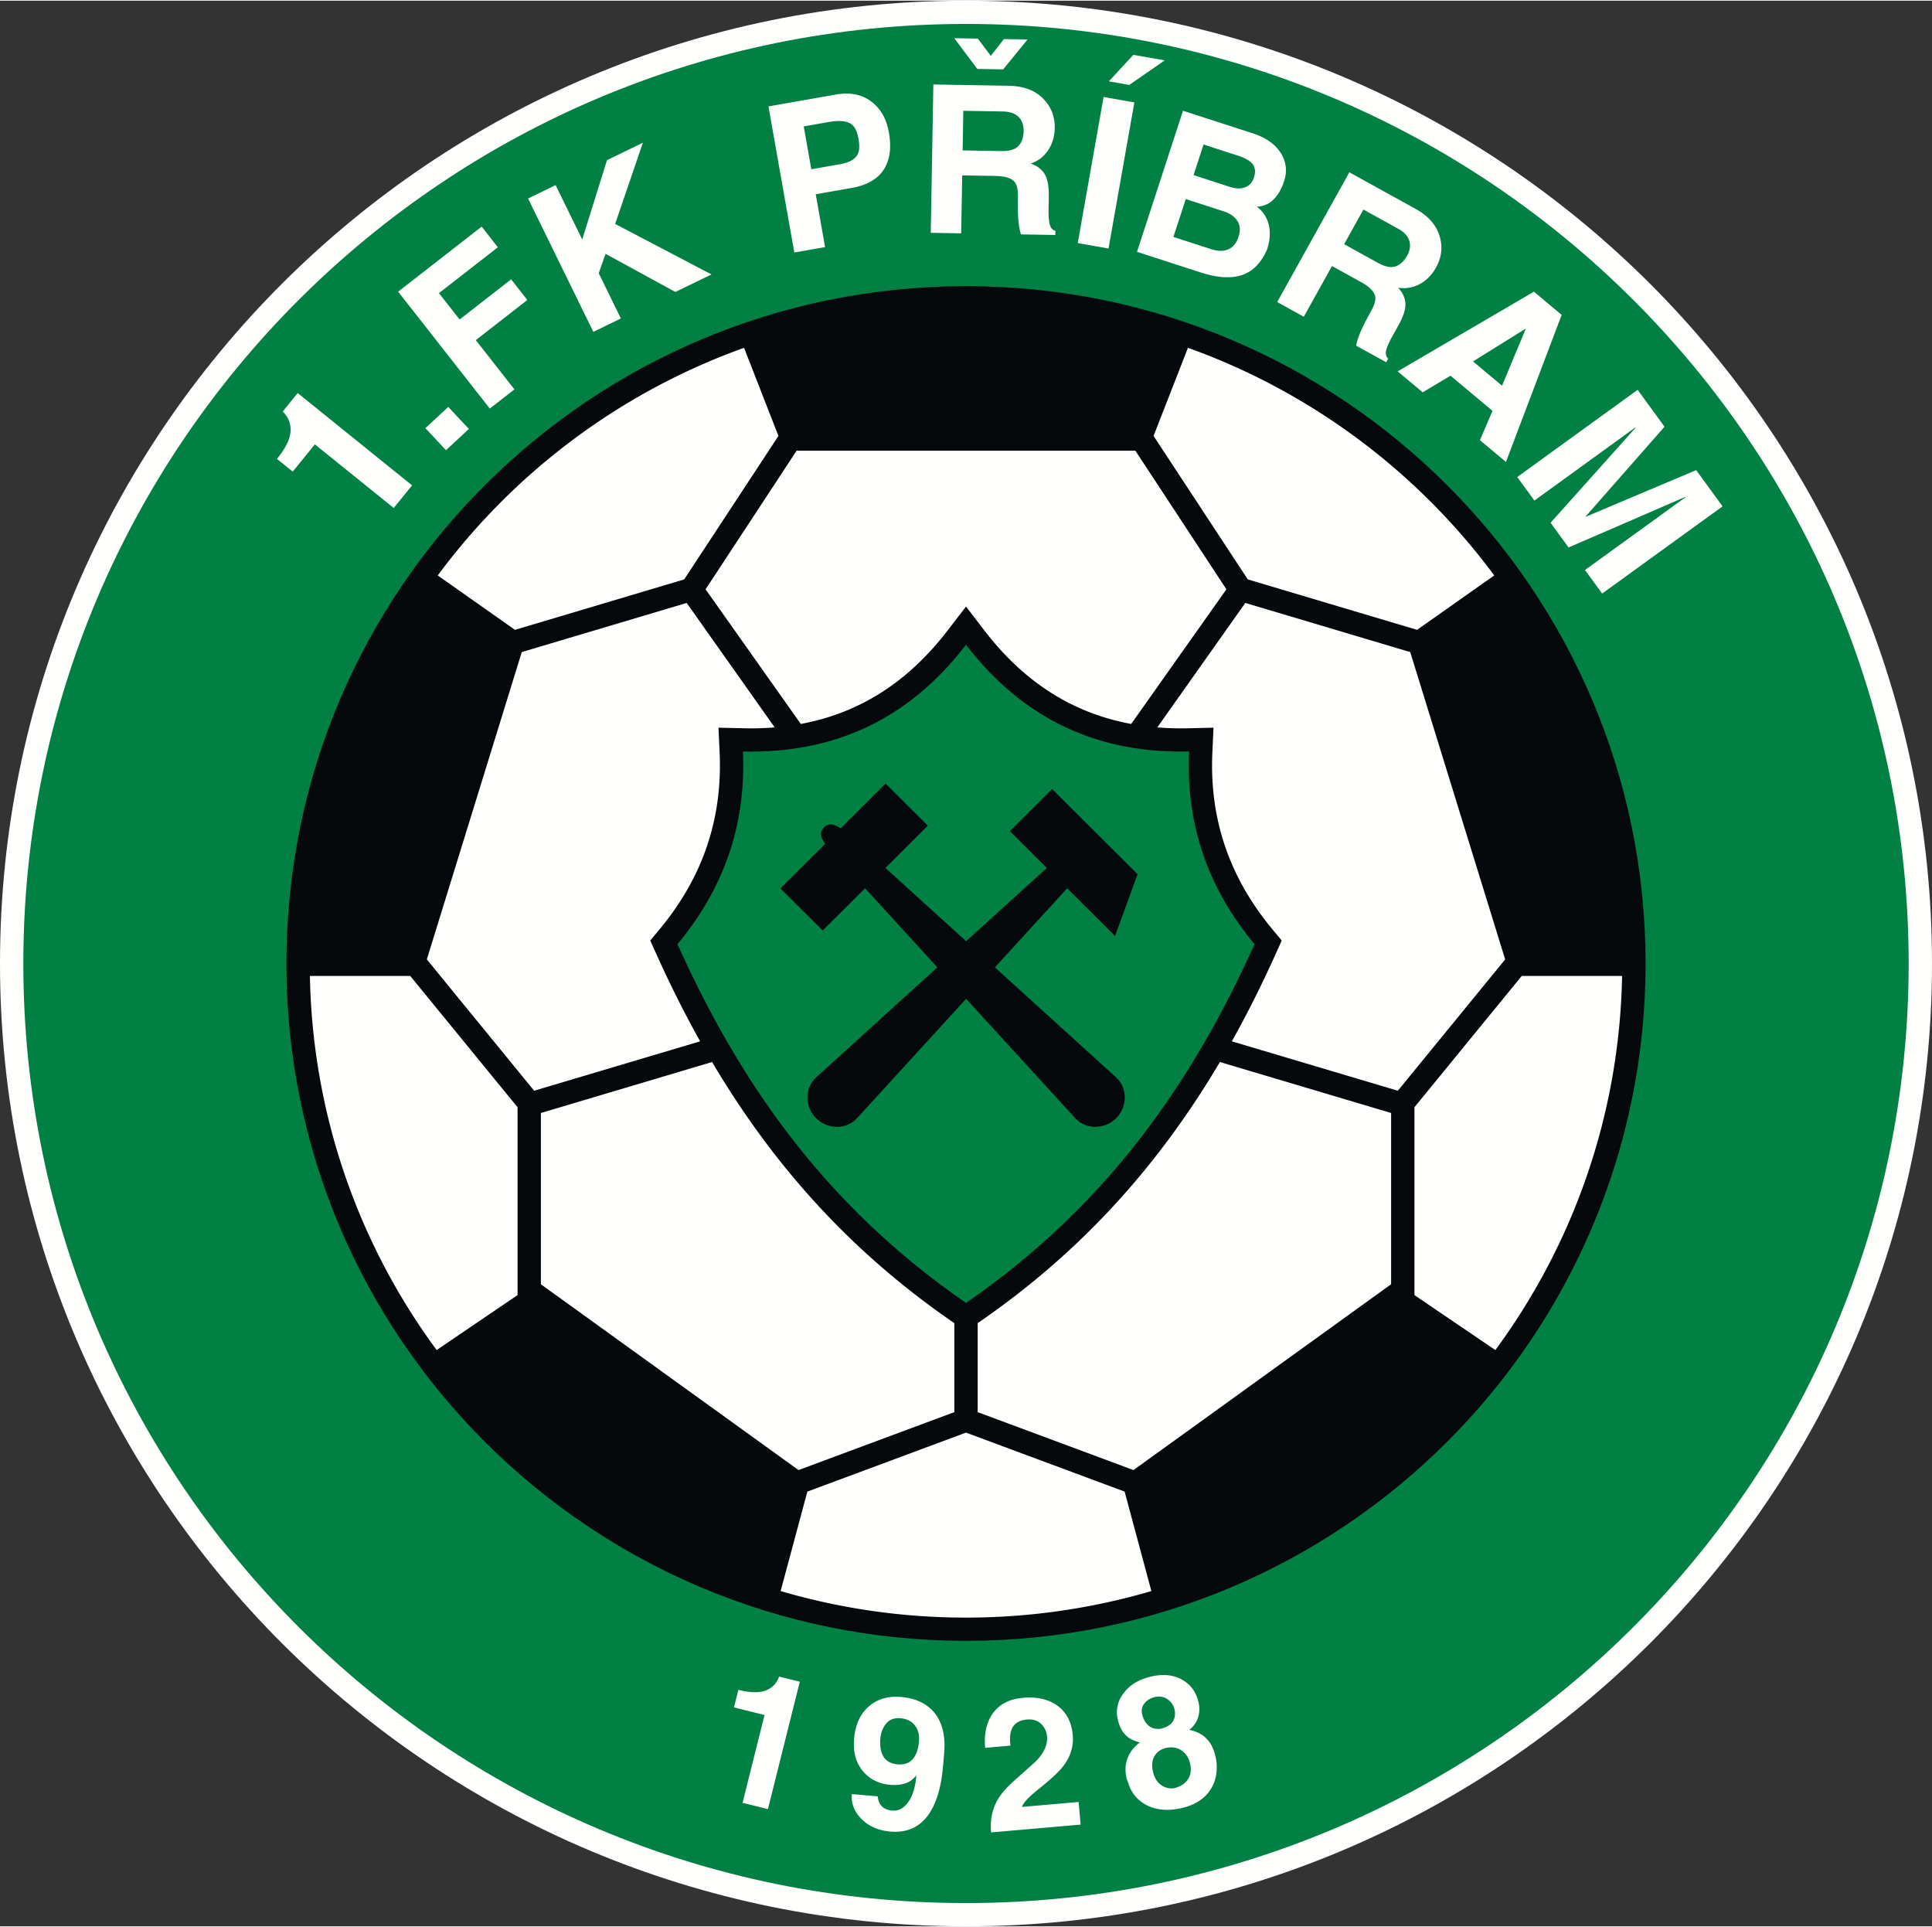 <svg height="2493" viewBox="0 .72 383.277 381.933" width="2500" xmlns="http://www.w3.org/2000/svg"><rect x="0" y=".72" width="383.277" height="381.933" fill="#333333" stroke="none"/><g fill="none" fill-rule="evenodd"><path d="m191.638.72c105.821 0 191.639 85.517 191.639 190.967s-85.818 190.966-191.64 190.966c-105.819 0-191.637-85.516-191.637-190.966s85.817-190.966 191.638-190.966" fill="#fffffe"/><path d="m191.638 5.333c103.266 0 187.01 83.45 187.01 186.354 0 102.903-83.744 186.354-187.01 186.354-103.265 0-187.01-83.451-187.01-186.354 0-102.904 83.745-186.354 187.01-186.354" fill="#008143"/><path d="m191.638 57.341c74.446 0 134.819 60.162 134.819 134.346s-60.373 134.345-134.82 134.345c-74.444 0-134.817-60.161-134.817-134.345s60.373-134.346 134.818-134.346" fill="#05090c"/><path d="m191.638 128.472c-11.731 15.264-26.753 21.584-44.254 21.168.689 15.237-4.23 27.684-12.981 38.22 12.089 26.86 28.88 51.605 57.235 71.146h.001c28.354-19.542 45.144-44.287 57.234-71.146-8.753-10.536-13.669-22.981-12.98-38.22-17.501.416-32.523-5.904-44.254-21.166v-.002z" fill="#008143"/><path d="m158.034 89.979-18.058 27.49 18.89 26.706c11.61-2.148 21.234-8.275 29.1-18.506l3.673-4.78 3.674 4.78c7.864 10.23 17.488 16.358 29.097 18.506l18.89-26.706-18.057-27.49zm-4.347 54.879-17.46-24.686-32.716 9.747-18.835 60.957 21.29 26.045 32.934-9.8c-3.115-5.564-6.01-11.355-8.72-17.375l-1.178-2.618 1.837-2.21c8.47-10.197 12.524-21.752 11.922-35.07l-.223-4.936 4.956.117c2.12.052 4.185-.006 6.193-.17m-6.078-75.288 6.82 17.476-18.693 28.458-33.578 10.004-15.316-10.791c15.184-20.492 36.275-36.374 60.767-45.147m-86.129 124.583h19.905l21.292 26.046v37.255l-16.055 10.902c-15.366-20.864-24.622-46.468-25.143-74.203m45.825 61.153 51.11 36.854 30.91-11.492v-17.65l-.319-.22c-20.46-14.1-35.71-31.262-47.74-51.57l-33.961 10.107zm122.285-110.449 17.46-24.686 32.717 9.747 18.835 60.957-21.29 26.045-32.934-9.8c3.115-5.564 6.009-11.355 8.72-17.375l1.177-2.618-1.836-2.21c-8.472-10.197-12.525-21.752-11.923-35.07l.223-4.936-4.957.117a58.564 58.564 0 0 1 -6.192-.17m6.079-75.288-6.82 17.476 18.693 28.458 33.578 10.004 15.315-10.791c-15.184-20.492-36.274-36.374-60.766-45.148m86.129 124.584h-19.907l-21.29 26.046v37.255l16.054 10.902c15.366-20.864 24.623-46.468 25.143-74.203m-45.825 61.153-51.109 36.854-30.91-11.492v-17.652l.317-.218c20.46-14.1 35.71-31.262 47.74-51.57l33.962 10.107zm-121.11 60.853 5.305-19.73 31.47-11.699 31.472 11.7 5.306 19.729a130.588 130.588 0 0 1 -36.777 5.26 130.579 130.579 0 0 1 -36.776-5.26" fill="#fffffe"/><path d="m221.431 222.378c2.231-2.225 2.333-5.968 0-8.086l-24.058-21.842 14.342-15.685 9.493 9.46 4.47-12.251-16.954-16.895-8.383 8.354 7.327 7.3-16.006 14.531-16.004-14.531 8.41-8.38-8.383-8.353-8.911 8.879c-1.27-.849-2.363-1.11-3.262-.216-.965.964-.831 1.883.186 3.284l-8.878 8.847 8.381 8.352 8.41-8.38 14.341 15.684-24.057 21.84c-2.33 2.118-2.23 5.863 0 8.088 2.231 2.223 5.989 2.324 8.114 0l21.653-23.682 21.654 23.682c2.123 2.323 5.883 2.224 8.115 0" fill="#05090c"/><path d="m78.106 101.341-15.638-12.62-4.395 5.408-3.127-2.525c1.671-2.057 2.567-3.853 2.688-5.387.12-1.536-.396-2.874-1.548-4.014l2.972-3.658 22.692 18.312zm10.376-11.465-4.089-4.37 4.535-4.214 4.09 4.37zm8.685-8.254-18.18-23.187 16.57-12.9 3.21 4.097-11.683 9.094 4.097 5.225 10.226-7.962 3.211 4.096-10.226 7.961 7.66 9.771zm20.541-15.214-12.944-26.448 5.464-2.654 5.275 10.776 4.912-15.728 7.124-3.462-5.504 16.107 19.113 10.017-7.16 3.48-13.849-7.567-1.36 3.848 4.393 8.975zm39.869-15.74-5.128-28.98 13.427-2.359c2.831-.495 5.199.002 7.104 1.496 1.772 1.378 2.892 3.383 3.358 6.017.49 2.768.255 5.053-.705 6.856-1.169 2.2-3.409 3.59-6.726 4.174l-7.078 1.243 1.855 10.479zm3.374-16.51 5.663-.995c1.888-.332 3.075-1.01 3.559-2.037.327-.669.374-1.66.142-2.975-.248-1.398-.68-2.348-1.297-2.849-.907-.726-2.44-.9-4.596-.521l-4.975.873zm23.695 12.602.516-29.42 14.987.26c3.011.053 5.337.967 6.976 2.741 1.452 1.554 2.158 3.435 2.12 5.644-.03 1.664-.467 3.13-1.31 4.398s-1.996 2.15-3.456 2.642c1.496.516 2.51 1.395 3.035 2.632.395.933.576 2.26.546 3.979l-.021 1.227-.008.451c-.004.217-.008.518-.017.9-.02 1.228.059 2.191.238 2.89.18.698.555 1.122 1.128 1.267l-.015.82-6.816-.12c-.234-.686-.403-1.59-.507-2.71s-.138-2.676-.103-4.668c.025-1.418-.177-2.405-.605-2.957-.616-.803-1.91-1.22-3.88-1.254l-6.57-.115-.202 11.499zm6.324-16.345 7.678.134c1.616.028 2.752-.314 3.408-1.025.655-.712.995-1.709 1.016-2.99.02-1.038-.254-1.888-.816-2.552-.698-.832-1.8-1.26-3.305-1.286l-7.843-.137zm2.912-16.157-4.575-6.096 4.68.081 2.57 3.421 2.604-3.33 4.682.08-4.828 5.933zm19.925 34.54 5.127-28.978 6.108 1.074-5.129 28.976zm17.254-36.24-7.035 4.873-4.044-.71 4.851-5.256zm7.156 42.071-12.655-4.097 9.126-27.985 13.826 4.476c2.656.86 4.537 2.201 5.641 4.022 1.027 1.708 1.221 3.537.587 5.482-.499 1.53-1.195 2.74-2.089 3.627s-1.998 1.361-3.314 1.423c1.289.992 2.096 2.27 2.419 3.839.288 1.412.157 2.961-.393 4.648-1.158 2.667-2.818 4.359-4.982 5.078s-4.885.549-8.166-.513zm.547-25.383-1.98 6.071 7.148 2.315c1.224.396 2.257.43 3.098.1.842-.33 1.415-.962 1.72-1.897.321-.985.298-1.796-.07-2.432-.44-.774-1.479-1.426-3.12-1.957zm-5.978 18.332 7.461 2.415c1.25.405 2.315.448 3.195.132 1.071-.37 1.827-1.23 2.267-2.58.449-1.376.293-2.53-.468-3.466-.576-.702-1.4-1.227-2.466-1.572l-7.538-2.44zm20.588 12.913 14.315-25.736 13.111 7.242c2.634 1.456 4.256 3.35 4.868 5.684.549 2.05.286 4.042-.789 5.974-.81 1.456-1.886 2.546-3.227 3.271-1.343.725-2.775.964-4.296.716 1.078 1.157 1.558 2.403 1.44 3.743-.092 1.009-.557 2.266-1.393 3.77l-.597 1.074-.22.393c-.105.19-.25.453-.437.788-.598 1.073-.982 1.96-1.152 2.661-.17.702-.038 1.25.399 1.648l-.4.716-5.962-3.293c.116-.716.393-1.593.83-2.63.437-1.04 1.139-2.428 2.108-4.17.69-1.242.976-2.206.859-2.895-.167-.997-1.112-1.971-2.836-2.924l-5.746-3.174-5.595 10.058zm13.283-11.472 6.717 3.709c1.413.781 2.577 1.01 3.491.69.916-.322 1.684-1.044 2.308-2.165.505-.907.664-1.786.48-2.637-.224-1.06-.995-1.953-2.312-2.68l-6.86-3.79zm10.613 25.224 27.04-15.804 5.498 4.6-11.05 29.17-5.16-4.315 2.49-5.823-8.337-6.971-5.511 3.298zm14.955-1.973 5.758 4.813 4.719-11.333zm8.767 22.931 23.89-17.296 5.334 7.317-15.738 17.904 22.014-9.295 5.238 7.185-23.889 17.295-3.403-4.669 20.002-14.48-.095-.025-23.166 10.036-3.572-4.9 16.84-18.819-.055-.062-19.996 14.478zm-153.678 262.958 4.358-17.418-6.063-1.505.87-3.484c2.307.574 4.108.619 5.404.135s2.189-1.407 2.682-2.769l4.101 1.019-6.322 25.27zm21.681-1.73 5.133.447c.169 1.731 1.137 2.675 2.907 2.828 1.118.097 2.1-.381 2.949-1.435.988-1.237 1.589-3.035 1.797-5.395l-.068-.08c-.602.757-1.341 1.269-2.207 1.537-.866.267-1.833.354-2.901.261-2.16-.188-3.915-1.028-5.246-2.517-1.52-1.677-2.156-3.902-1.912-6.674.242-2.749 1.209-4.866 2.901-6.348 1.692-1.483 3.832-2.111 6.42-1.886 2.88.252 5.067 1.276 6.557 3.072 1.624 1.956 2.283 4.672 1.978 8.151l-.231 2.628c-.336 3.82-1.189 6.821-2.556 9.007-1.8 2.859-4.428 4.136-7.888 3.836-2.362-.206-4.265-1.034-5.711-2.485-1.442-1.448-2.084-3.097-1.922-4.947zm9.624-15.046c-1.196-.104-2.13.244-2.804 1.043-.672.799-1.061 1.794-1.165 2.987-.122 1.386.048 2.517.513 3.391.55 1.028 1.52 1.603 2.912 1.725 1.294.112 2.289-.23 2.986-1.027.698-.798 1.113-1.963 1.248-3.495.11-1.241-.133-2.266-.726-3.079-.658-.915-1.645-1.43-2.964-1.545zm17.997 22.645c-.218-2.482.23-4.666 1.343-6.552.706-1.214 1.983-2.625 3.836-4.232a594.406 594.406 0 0 0 3.59-3.218c1.7-1.668 2.475-3.353 2.325-5.057a3.783 3.783 0 0 0 -.89-2.165c-.743-.892-1.773-1.28-3.092-1.164-1.514.132-2.517.759-3.008 1.88-.309.688-.414 1.592-.317 2.712l.053.583-5.018.438c-.235-2.676.224-4.885 1.374-6.629 1.305-1.952 3.348-3.049 6.132-3.291 2.685-.235 4.904.246 6.658 1.441 1.909 1.304 2.983 3.295 3.218 5.97.199 2.263-.477 4.369-2.028 6.318-.843 1.054-2.414 2.502-4.711 4.345-1.957 1.545-3.07 2.732-3.341 3.564l11.243-.98.393 4.489zm27.332-9.413a4.753 4.753 0 0 0 -.209-.648 20.024 20.024 0 0 0 -.225-.568c-.325-1.404-.302-2.663.069-3.776.38-1.29 1.233-2.44 2.56-3.446-1.308-.325-2.29-.845-2.947-1.56-.656-.713-1.107-1.605-1.355-2.676l-.207-.892c-.224-1.728.226-3.31 1.352-4.749 1.217-1.581 3.021-2.648 5.409-3.198 2.435-.56 4.53-.315 6.282.735 1.606.96 2.635 2.415 3.087 4.366.236 1.023.213 2.012-.068 2.967-.283.954-.867 1.796-1.754 2.526 1.423.275 2.58.873 3.473 1.796.799.844 1.353 1.932 1.661 3.265l.133.571c.048.214.094.516.135.908.181 2.089-.253 3.905-1.303 5.45-1.18 1.75-3.047 2.919-5.602 3.508-2.65.609-4.94.435-6.874-.525-1.738-.878-2.944-2.23-3.617-4.054zm6.283-11.145c1.194-.275 2.007-.756 2.438-1.445.431-.688.545-1.474.342-2.353-.204-.88-.672-1.569-1.404-2.065-.73-.495-1.561-.637-2.493-.423-.86.198-1.544.607-2.055 1.225-.511.619-.67 1.345-.476 2.177.226.976.652 1.73 1.278 2.263.627.533 1.417.74 2.37.62zm-1.485 8.574c.27 1.166.81 2.032 1.622 2.597.72.51 1.537.723 2.448.64 1.218-.28 2.126-.815 2.723-1.604.675-.882.859-1.99.55-3.322-.264-1.143-.836-2.006-1.714-2.594-.877-.589-1.902-.748-3.072-.478-1.003.23-1.755.761-2.254 1.59-.499.83-.6 1.886-.303 3.171z" fill="#fffffe"/></g></svg>